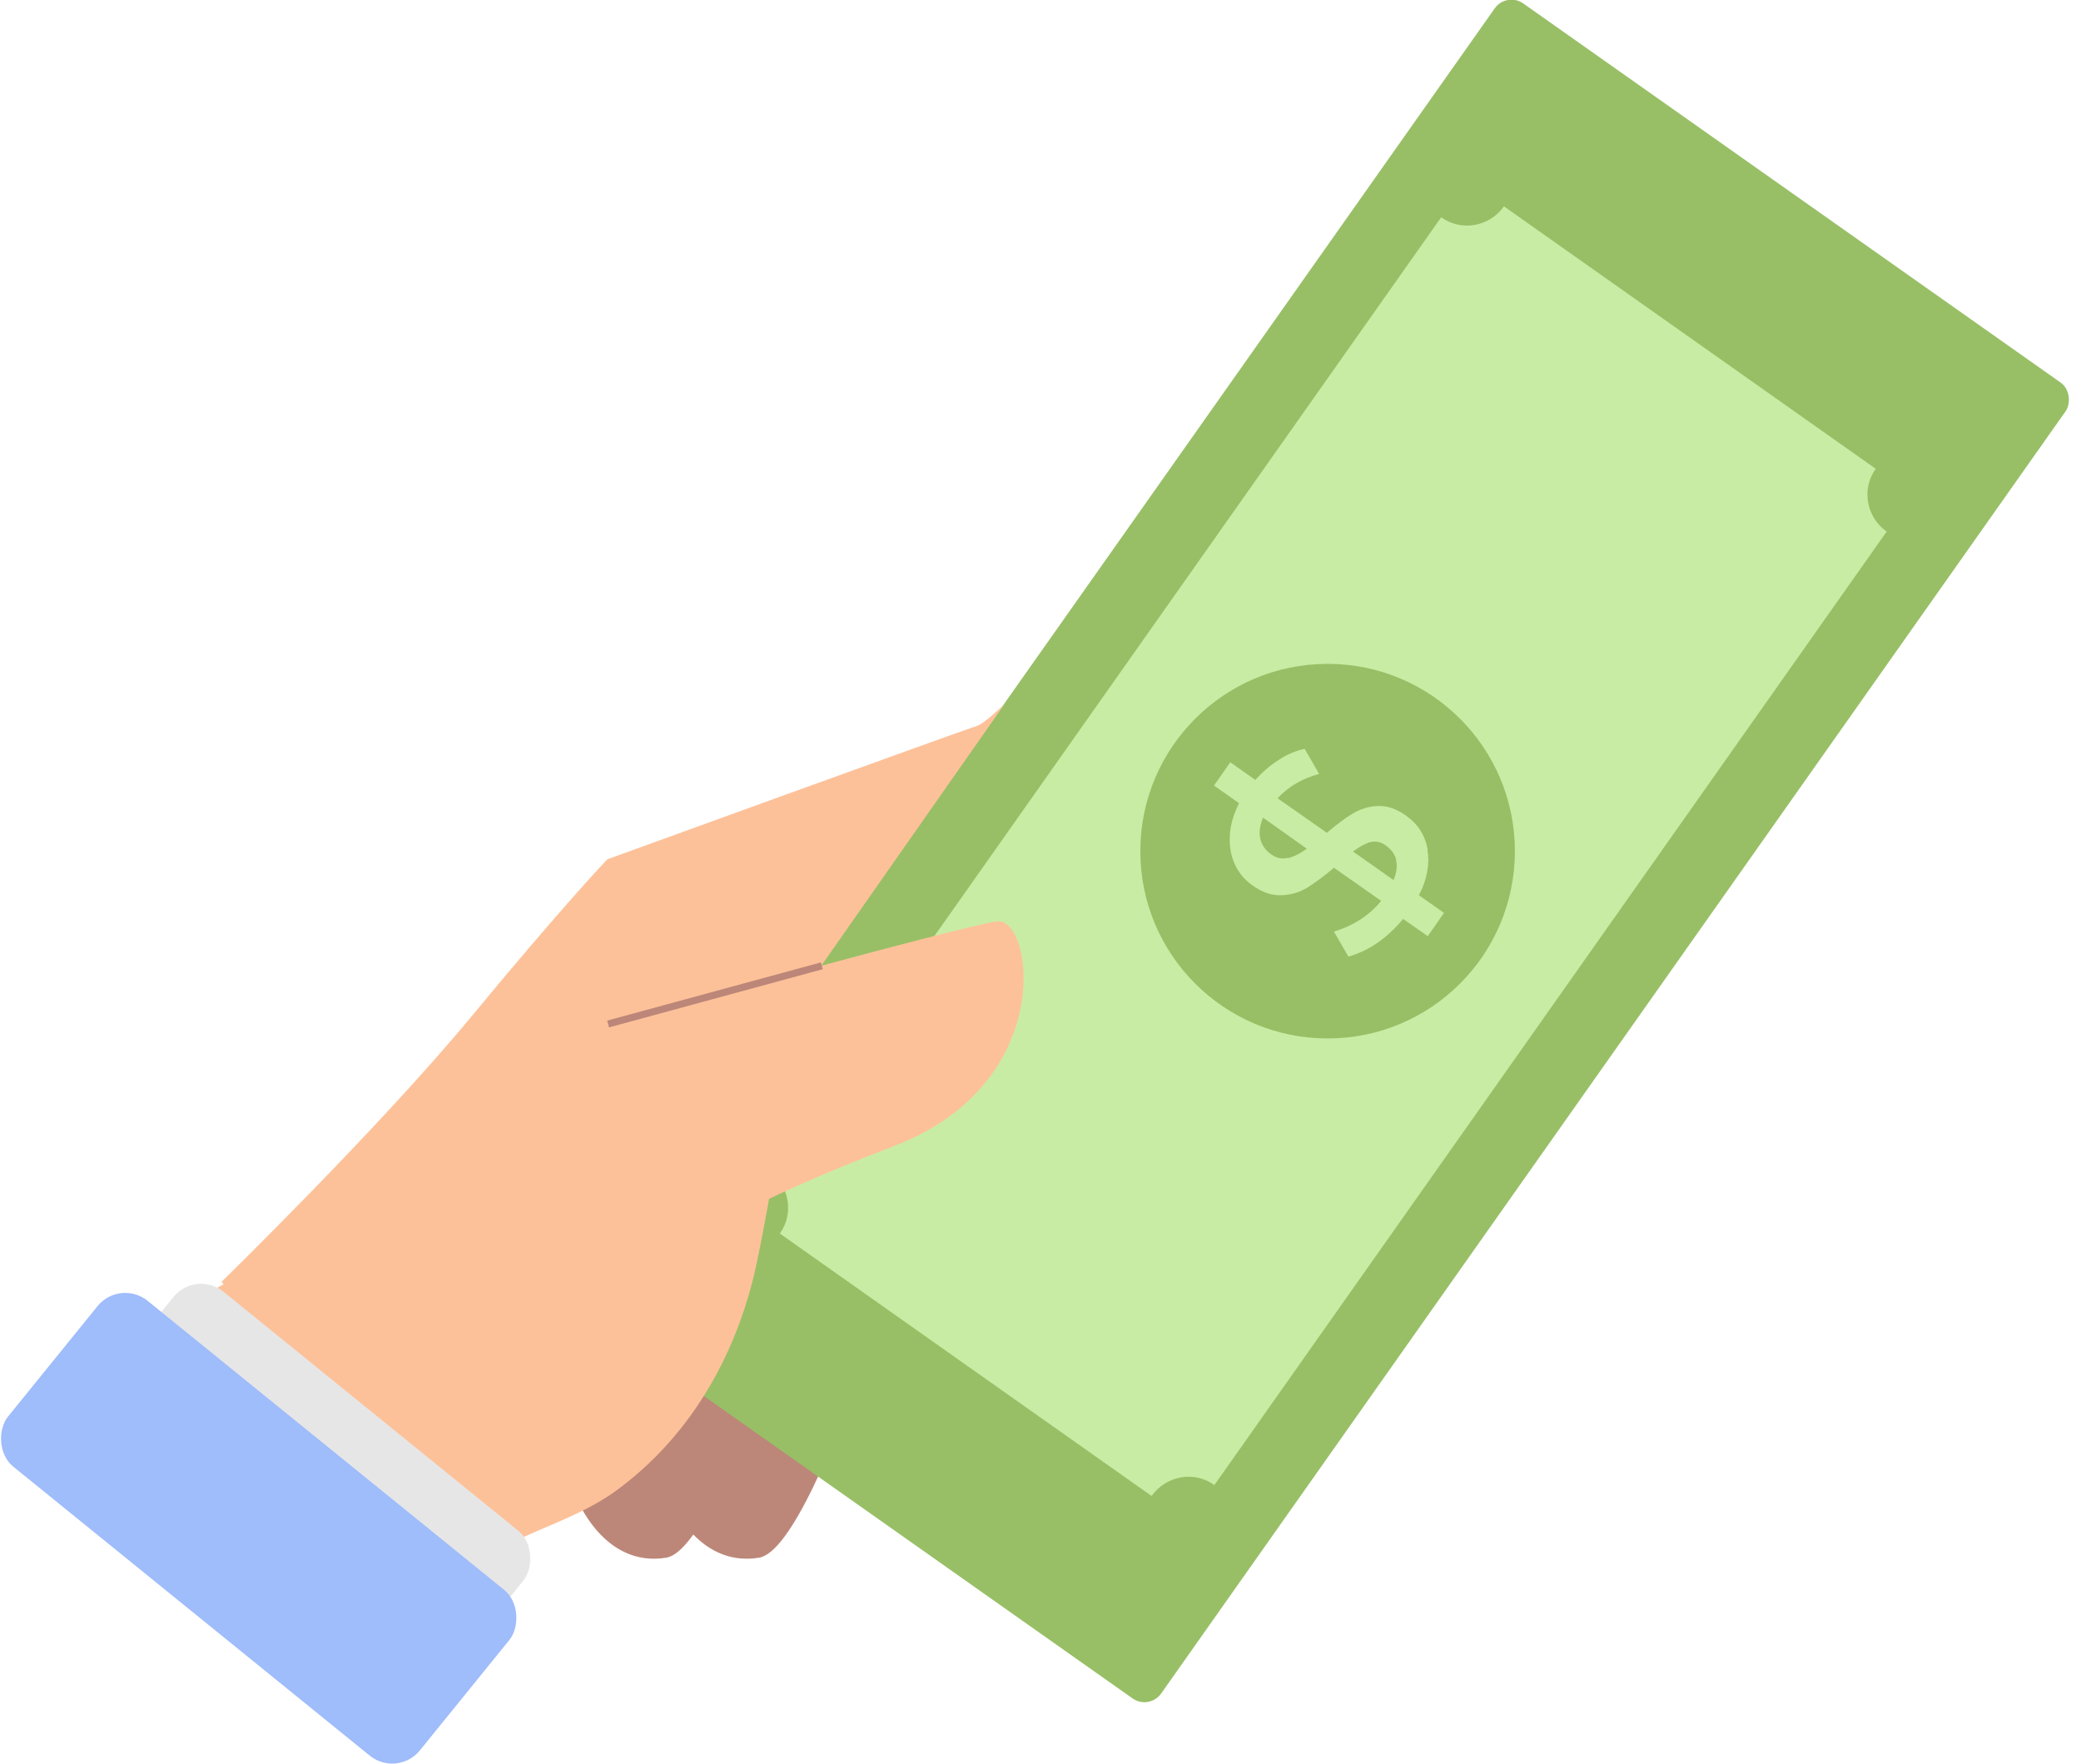 <?xml version="1.0" encoding="UTF-8"?>
<svg width="59px" height="50px" viewBox="0 0 59 50" version="1.1" xmlns="http://www.w3.org/2000/svg" xmlns:xlink="http://www.w3.org/1999/xlink">
    <!-- Generator: Sketch 54.1 (76490) - https://sketchapp.com -->
    <title>icon-prices</title>
    <desc>Created with Sketch.</desc>
    <g id="landing" stroke="none" stroke-width="1" fill="none" fill-rule="evenodd">
        <g id="afiliados-instituciones" transform="translate(-240, -4839)" fill-rule="nonzero">
            <g id="por-qué" transform="translate(100, 4450)">
                <g id="2" transform="translate(0, 388)">
                    <g id="1">
                        <g id="icon-prices" transform="translate(139, 0)">
                            <path d="M17.35,43.47 C17.35,43.47 18.11,45.45 19.89,45.16 C21.67,44.87 24.97,32.99 24.97,32.99 L21.69,31.99 L17.35,43.46 L17.35,43.47 Z" id="Path" fill="#BC8779"></path>
                            <path d="M19.98,43.47 C19.98,43.47 20.74,45.45 22.52,45.16 C24.3,44.87 27.6,32.99 27.6,32.99 L24.32,31.99 L19.98,43.46 L19.98,43.47 Z" id="Path" fill="#BC8779"></path>
                            <g id="Group" transform="translate(17, 0)">
                                <rect id="Rectangle" fill="#98BF66" transform="translate(21.649, 25.124) rotate(-144.8) translate(-21.649, -25.124) " x="11.744" y="2.299" width="19.81" height="45.65" rx="0.58"></rect>
                                <g transform="translate(5, 6)">
                                    <path d="M32.18,8.29 L21.64,0.85 C21.23,1.43 20.43,1.57 19.86,1.16 L0.8,28.19 C1.38,28.6 1.52,29.4 1.11,29.97 L11.65,37.41 C12.06,36.83 12.86,36.69 13.43,37.1 L32.49,10.07 C31.91,9.66 31.77,8.86 32.18,8.29 L32.18,8.29 Z" id="Path" fill="#C9ECA4"></path>
                                    <g transform="translate(11, 13)">
                                        <circle id="Oval" fill="#98BF66" cx="5.64" cy="6.13" r="5.31"></circle>
                                        <path d="M8.47,6.09 C8.54,6.5 8.46,6.93 8.23,7.38 L8.94,7.88 L8.48,8.54 L7.78,8.05 C7.56,8.32 7.31,8.55 7.05,8.73 C6.79,8.91 6.51,9.04 6.23,9.12 L5.82,8.41 C6.38,8.24 6.82,7.95 7.16,7.54 L5.82,6.6 C5.54,6.84 5.29,7.02 5.07,7.16 C4.84,7.3 4.6,7.37 4.33,7.38 C4.06,7.39 3.79,7.3 3.51,7.1 C3.28,6.94 3.11,6.73 3,6.48 C2.89,6.23 2.85,5.96 2.87,5.66 C2.89,5.36 2.98,5.07 3.13,4.77 L2.42,4.27 L2.88,3.61 L3.59,4.11 C3.8,3.88 4.02,3.69 4.26,3.54 C4.5,3.38 4.75,3.28 4.99,3.23 L5.4,3.94 C4.92,4.07 4.53,4.3 4.22,4.63 L5.62,5.61 C5.9,5.37 6.14,5.19 6.36,5.06 C6.58,4.93 6.81,4.86 7.07,4.85 C7.33,4.84 7.59,4.93 7.86,5.12 C8.21,5.37 8.41,5.69 8.48,6.1 L8.47,6.09 Z M4.51,6.33 C4.67,6.29 4.86,6.2 5.05,6.06 L3.81,5.18 C3.72,5.39 3.69,5.59 3.73,5.77 C3.77,5.95 3.87,6.1 4.04,6.22 C4.19,6.33 4.35,6.36 4.51,6.32 L4.51,6.33 Z M7.59,6.39 C7.55,6.22 7.45,6.08 7.28,5.96 C7.15,5.87 7.01,5.84 6.86,5.87 C6.71,5.91 6.55,6 6.36,6.14 L7.51,6.95 C7.6,6.74 7.62,6.55 7.58,6.39 L7.59,6.39 Z" id="Shape" fill="#C9ECA4"></path>
                                    </g>
                                </g>
                            </g>
                            <circle id="Oval" fill="#FDC199" cx="9.79" cy="42.2" r="5.38"></circle>
                            <path d="M7.3,37.32 C7.3,37.32 11.76,32.97 14.38,29.8 C17,26.63 18.22,25.36 18.22,25.36 C18.22,25.36 27.64,21.94 28.72,21.57 C28.91,21.51 29.48,20.96 29.48,20.96 L23.8,29.07 C23.8,29.07 22.78,35.47 22.38,37.14 C21.98,38.81 20.99,41.37 18.55,43.2 C17.41,44.06 15.97,44.39 15.03,45.01 C13.77,45.84 12.88,46.58 12.88,46.58 L7.28,37.32 L7.3,37.32 Z" id="Path" fill="#FDC199"></path>
                            <path d="M18.24,30.03 C18.24,30.03 28.25,27.25 29.27,27.12 C30.29,26.99 30.99,31.7 26.37,33.48 C21.75,35.26 21.08,35.98 21.08,35.98 C21.08,35.98 15.87,35.07 16.13,33.05 C16.39,31.03 18.23,30.03 18.23,30.03 L18.24,30.03 Z" id="Path" fill="#FDC199"></path>
                            <path d="M24.3,28.38 L18.24,30.03" id="Path" stroke="#BC8779" stroke-width="0.2" fill="#E2C6AA"></path>
                            <rect id="Rectangle" fill="#E6E6E6" transform="translate(10.102, 42.746) rotate(39.03) translate(-10.102, -42.746) " x="3.717" y="40.506" width="12.77" height="4.48" rx="1.01"></rect>
                            <rect id="Rectangle" fill="#9FBCFB" transform="translate(8.335, 44.325) rotate(39.03) translate(-8.335, -44.325) " x="0.82" y="41.3" width="15.03" height="6.05" rx="1.01"></rect>
                        </g>
                    </g>
                </g>
            </g>
        </g>
    </g>
</svg>